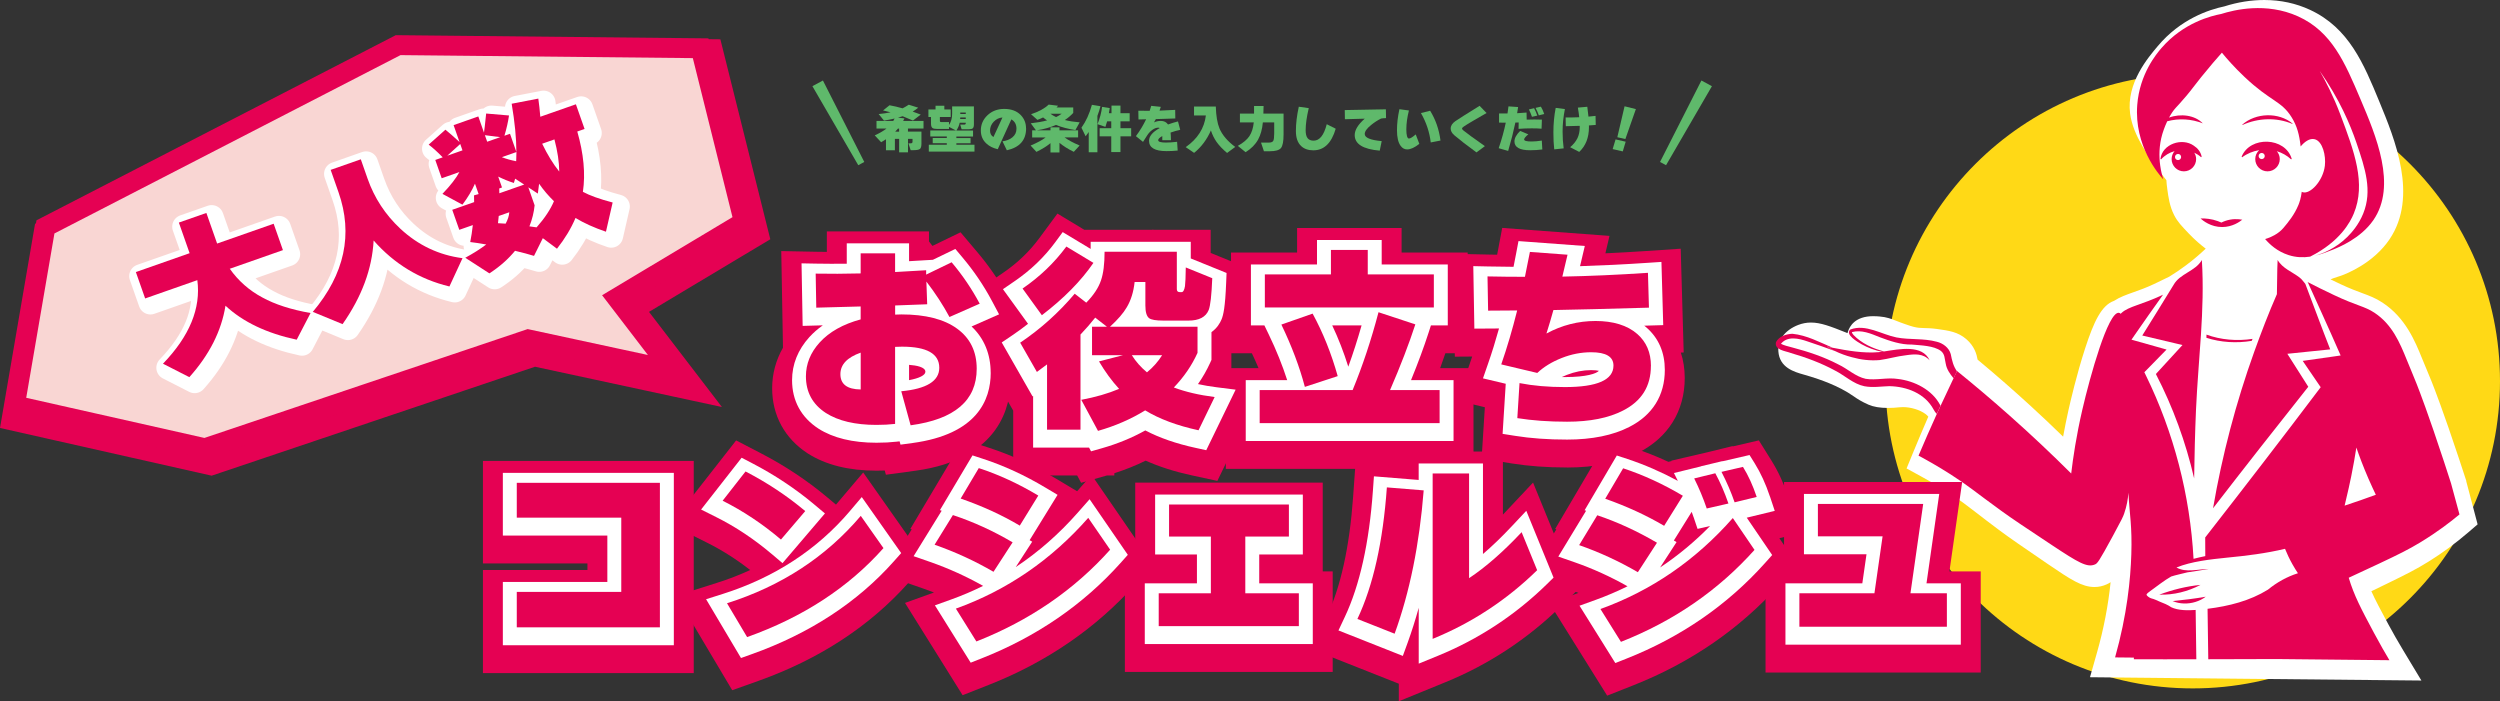 <?xml version="1.0" encoding="UTF-8"?><svg xmlns="http://www.w3.org/2000/svg" viewBox="0 0 627.98 176.14"><rect x="0" y="0" width="627.98" height="176.14" fill="#333333" stroke="none"/><defs><style>.d,.e{fill:#fff;}.e{stroke:#fff;stroke-linecap:round;stroke-linejoin:round;stroke-width:6px;}.f{fill:#5fb96b;}.g{fill:#f9d6d3;stroke-width:5px;}.g,.h{stroke:#e50153;stroke-miterlimit:10;}.i,.h{fill:#e50153;}.j{fill:none;}.h{stroke-width:9px;}.k{fill:#ffd916;}</style></defs><g id="a"/><g id="b"><g id="c"><g><circle class="k" cx="550.8" cy="95.74" r="77.18"/><g><path class="d" d="M619.53,120.85l-.04-.13c-.37-1.16-.97-3.01-1.73-5.27-3.98-12.01-6.31-17.99-6.93-19.54-.6-1.49-1.1-2.7-1.57-3.81-.3-.72-.58-1.39-.86-2.07-1.75-4.31-4.15-10.21-9.93-14.01-1.76-1.16-3.28-1.72-5.04-2.37-1.38-.51-3.1-1.14-5.59-2.31-.85-.4-1.66-.79-2.43-1.16,.26-.1,.51-.2,.76-.31,.74-.22,1.39-.44,1.95-.64,1.31-.47,8.08-3.12,12.14-9.16,7.22-10.76,1.31-25.09-2.6-34.57-3.92-9.5-7.62-18.47-17.38-23.02-3.54-1.65-7.41-2.48-11.5-2.48-3.31,0-6.68,.54-10.03,1.6-3.91,.82-11.03,3.18-16.72,9.96-2.34,2.79-7.98,9.28-6.96,16.99,.73,5.55,4.81,11.03,7.57,14.74,.62,.83,1.16,1.51,1.54,1.97,.03,.57,.1,1.37,.24,2.33,.26,1.87,.56,4.21,1.72,6.47,.86,1.68,1.88,2.71,3.59,4.52,1.63,1.72,3.16,2.99,4.33,3.88-1.41,1.34-3.04,2.74-4.9,4.14-1.48,1.11-2.91,2.07-4.27,2.9-1.28,.64-2.56,1.26-3.83,1.85-1.95,.92-3.64,1.52-5.14,2.05-1.83,.65-3.46,1.23-4.89,2.17-3.16,1.11-5.08,5.23-7.27,11.96-2.09,6.42-3.71,13.41-4.16,15.41-.5,2.23-.95,4.49-1.36,6.74-2.71-2.64-5.45-5.24-8.22-7.77-4.16-3.81-8.46-7.57-12.79-11.18l-.47-.39c-.23-1.3-.75-3.36-2.86-5.17-2.12-1.81-4.33-2.12-7.38-2.54-1.38-.19-2.4-.21-3.23-.23-.96-.02-1.53-.04-2.59-.3-.58-.14-1.06-.31-2.22-.71-.88-.3-1.54-.56-2.09-.78-1.33-.52-2.47-.97-4.22-1.11-.24-.02-.89-.08-1.63-.08-4.51,0-5.93,2.48-6.38,3.97-.03,.1-.06,.2-.08,.29l-.34-.14c-4.03-1.61-6.43-2.52-8.84-2.52-1.11,0-2.15,.2-3.2,.6-3.32,1.29-5.18,3.76-4.99,6.61,.28,4.13,3.97,5.18,6.41,5.87,.52,.15,1.09,.31,1.72,.51,1.88,.59,6.89,2.17,10.84,4.97,.8,.57,1.94,1.31,3.68,2.07,1.27,.55,2.87,.82,4.88,.82,.93,0,1.97-.06,2.95-.17,.27-.03,.55-.04,.85-.04,1.96,0,4.21,.69,5.6,1.71,.3,.22,.54,.45,.74,.68-1.28,2.94-2.54,5.92-3.76,8.88l-1.7,4.14,3.85,2.11c2.48,1.36,4.97,2.86,7.38,4.44,2.56,1.69,4,2.8,6.37,4.63,1.4,1.08,3.09,2.39,5.48,4.17,2.9,2.17,6.04,4.31,12.29,8.58,5.94,4.05,8.7,5.85,11.84,5.85,1.06,0,2.09-.23,3.06-.67,.36-.16,.68-.34,.98-.54-.6,5.85-1.74,11.76-3.41,17.64l-1.77,6.23,39.76,.4,43.49,.43-4.58-7.6c-1.29-2.15-2.56-4.36-3.75-6.57-1.87-3.47-3.21-5.96-4.24-8.26,1.48-.71,2.86-1.38,4.11-1.99,4.66-2.27,7.19-3.54,10.28-5.47,3.49-2.17,6.83-4.64,9.95-7.32l2.35-2.02-2.86-10.85Z"/><g><path class="i" d="M487.46,101.92s-.05-.08-.08-.12c-1.99-3.88-6.49-6.13-10.66-6.61-2.66-.42-5.48,.39-8.06-.03-2.59-.56-4.51-2.51-6.89-3.62-3.67-1.92-7.59-3.21-11.57-4.26-.94-.24-2.18-.55-2.84-.92,1.63-2.02,4.43-1.37,6.66-.6,2.29,.74,4.57,1.58,6.86,2.4-.68-.33-1.35-.69-1.99-1.1,.48,.09,.96,.19,1.44,.28-3.3-1.39-6.45-3.13-10.11-3.5-1.54,.08-3.32,.61-4.1,2.09-.49,2,2.4,2.23,3.69,2.73,3.83,1.12,7.63,2.52,11.13,4.42,2.45,1.23,4.61,3.38,7.38,3.94,2.14,.4,4.19,.04,6.24-.02,4.43,.08,8.97,1.82,11.14,5.86,.23,.45,.5,.81,.8,1.11,.03-.06,.06-.13,.09-.19,.29-.63,.57-1.24,.86-1.86Z"/><path class="i" d="M473.26,88.28c-2.82-.74-5.65-2.02-7.68-4.14-.16-.21-.51-.63-.35-.73,2.41-.62,4.67,.37,6.95,1.29,2.55,.96,5.32,1.91,8.07,1.85,2.29,.22,5.48,.26,7.3,1.61,1.04,.86,.88,1.91,1.21,3.22,.23,1.38,1.06,2.55,1.96,3.65,.28-.59,.57-1.19,.85-1.78-.92-1.29-1.22-2.62-1.56-4.31-.44-1.62-1.99-2.74-3.51-3.1-3.31-.91-6.8-.44-10.12-1.08-3.73-.74-7.74-3.46-11.59-1.99-1.43,1.27,1.85,3.13,2.8,3.69,1.62,.91,3.37,1.54,5.18,1.91,.16-.02,.32-.05,.49-.07Z"/><path class="i" d="M554.25,84.05s0,.06,0,.08c0,.24-.01,.48-.02,.72,3.56,1.16,7.6,1.41,11.38,.77,.07-.17,.15-.33,.22-.5-3.88,.6-8.02,.25-11.58-1.07Z"/><path class="i" d="M543.4,45.05c-.26-.82-.58-2.04-.78-3.52-.3-2.18-.32-4.93,.54-7.87,.07-.23,.49-1.63,1.23-3.2,2.93-.78,6.11-.6,8.93,.53-1.98-2.1-5.61-2.52-8.47-1.45,.48-.89,1.05-1.78,1.7-2.48,.19-.2,1.41-1.5,2.7-3.04,1.48-1.77,1.62-2.1,3.63-4.6,2.18-2.71,4.03-4.83,5.24-6.19,1.19,1.45,3.08,3.63,5.63,6.04,6.63,6.28,9.25,5.98,11.87,10.16,1.39,2.21,1.96,4.43,2.28,7.36,.91-1.1,2.26-2.17,3.56-1.81,1.98,.54,2.82,4.11,2.53,6.65-.45,3.8-3.69,7.26-5.59,6.65-.08-.02-.15-.07-.22-.11-.21,1.65-.56,2.63-.81,3.26-1.03,2.54-2.63,4.44-3.78,5.81h0c-.61,.73-1.38,1.34-2.3,1.85-.68,.38-1.44,.71-2.31,.96,.52,.61,1.29,1.41,2.31,2.17,.97,.72,2.16,1.4,3.6,1.86,1.91,.61,3.71,.64,5.39,.39,7.57-3.79,10.1-8.75,10.95-10.77,3.17-7.6,.13-15.68-3.32-24.84-1.81-4.81-3.79-8.58-5.23-11.06,4.99,7.1,7.72,13.59,9.25,18.1,2.22,6.51,4,11.99,1.71,17.7-1.11,2.77-2.88,4.81-4.02,5.93-2.91,2.87-6.13,4.15-8.22,4.73,1.65-.37,3.16-.98,4.5-1.51,1.44-.57,7.04-2.79,10.26-7.44,6-8.68,.67-21.23-3.22-30.38-3.94-9.28-7.23-17-15.69-20.82-8.07-3.64-16.13-1.6-19.31-.6-2.37,.45-9.44,2.13-14.99,8.55-1.25,1.45-5.49,6.51-6.09,14.28-.8,10.28,5.36,17.4,6.56,18.74h0Z"/><path class="i" d="M567.48,37.72c-.6,.56-.98,1.36-.98,2.24,0,1.7,1.38,3.08,3.08,3.08s3.08-1.38,3.08-3.08c0-.76-.28-1.44-.74-1.98,1.32,.4,2.56,1.08,3.6,2.06l.14-.14c-1.6-5.49-10.45-5.8-12.58-.55l.12,.16c1.27-.95,2.75-1.54,4.27-1.79Zm.64,.7c.42,0,.77,.34,.77,.77s-.34,.77-.77,.77-.77-.34-.77-.77,.34-.77,.77-.77Z"/><path class="i" d="M552.9,39.49l.14-.15c-.24-1.18-1-2.12-1.98-2.75-2.92-2.08-7.92-.43-8.37,3.32l.15,.13c.93-1.03,2.12-1.73,3.4-2.08-.46,.54-.75,1.23-.75,2,0,1.7,1.38,3.08,3.08,3.08s3.08-1.38,3.08-3.08c0-.59-.18-1.14-.47-1.61,.61,.29,1.19,.66,1.72,1.14Zm-6.56-.05c0-.42,.34-.77,.77-.77s.77,.34,.77,.77-.34,.77-.77,.77-.77-.34-.77-.77Z"/><path class="i" d="M575.84,31.13l.04-.09c-3.49-2.91-9.25-2.74-12.64,.27l.04,.09c3.92-1.79,8.58-1.96,12.56-.27Z"/><path class="i" d="M563.26,55.19c-1.04-.19-2.61-.29-4.31,.31-.35,.12-.66,.26-.95,.41-.28-.13-.57-.25-.88-.36-1.63-.59-3.16-.71-4.38-.68,.61,.54,2.59,2.18,5.47,2.16,2.57-.01,4.38-1.32,5.04-1.85Z"/><path class="i" d="M460.89,88.16c1.38,.67,2.83,1.2,4.31,1.58,2.23,.63,4.6,.91,6.94,.71,2.37-.33,4.29-.95,6.61-1.21,2.16-.32,4.36-.51,5.96,1.28-1.82-4.03-7.55-2.84-11.45-2.24-.16,.03-.33,.05-.49,.07-.29,.04-.57,.08-.84,.11-3.84,.32-7.75-.36-11.6-1.11-.48-.09-.96-.19-1.44-.28,.64,.41,1.31,.77,1.99,1.1Z"/><path class="i" d="M553.09,65.32c-1.66,2.87-5.5,3.36-7.11,6.25-2.6,4.21-5.22,8.51-7.86,12.71l8.37,1.98,1.73,.41-1.23,1.34-5.45,5.94c4.29,8.29,7.51,17.12,9.61,26.22,.08-5.77,.22-11.54,.47-17.31,.56-12.56,2.26-24.95,1.47-37.54h0Z"/><path class="i" d="M572.12,65.32c-.15,2.89-.09,5.74-.18,8.57-2.09,4.77-3.95,9.63-5.71,14.51-4.58,12.76-8.04,25.91-10.33,39.27,7.81-10.12,16.12-20.7,23.92-30.52-1.38-2.18-4.73-7.44-5.26-8.28,3.58-.38,7.19-.76,10.77-1.11-.98-2.54-1.98-5.08-2.93-7.64l-3.32-8.81c-.17-.18-.96-1.29-1.47-1.62-1.84-1.42-4.26-2.26-5.49-4.39h0Z"/><path class="i" d="M607.97,136.23c4.3-2.6,7.61-5.15,9.83-7.01-.71-2.6-1.41-5.21-2.12-7.81h0c-.38-1.17-.98-3.04-1.73-5.33-3.93-11.96-6.24-17.96-6.89-19.6-.99-2.49-1.73-4.19-2.44-5.95-1.84-4.56-3.76-9.05-8.17-11.97-2.51-1.66-4.42-1.72-10.14-4.43-2.63-1.25-4.9-2.36-6.69-3.3,.04,.05,.08,.09,.11,.14,2.29,5.1,5.55,12.17,7.74,17.23l.48,1.09-1.22,.18c-2.77,.41-5.54,.8-8.31,1.18l4.01,5.87,.51,.74c-4.77,6.27-9.5,12.57-14.33,18.8-4.13,5.38-9.96,12.89-14.68,18.94,0,1.56,.02,3.14,.02,4.69-.99,.2-1.97,.42-2.95,.68-.87-15.97-4.95-31.73-11.98-46.09l-.38-.78,.58-.59,5-5.11c-2.99-.85-8.78-2.47-8.81-2.48l.66-.96c2.37-3.45,4.83-6.9,7.27-10.34-.09,.04-.17,.08-.25,.12-5,2.37-8.4,2.83-10.14,4.43l-.05,.04c-.07,.06-.12,.14-.19,.21-.15-.15-.31-.23-.46-.25-2.71-.36-7.25,15.99-9.17,24.28-1.55,6.68-2.36,12.29-2.81,16.09-4.77-4.75-9.91-9.61-15.44-14.52-4.49-3.99-8.92-7.73-13.24-11.23l-.03,.06c-.28,.58-.57,1.19-.85,1.78-1.09,2.26-2.17,4.56-3.25,6.9-.29,.62-.58,1.23-.86,1.86-.03,.06-.06,.13-.09,.19-1.61,3.55-3.14,7.04-4.59,10.47,1.84,.98,4.7,2.56,8.09,4.73,4.46,2.85,5.83,4.15,12.68,9.12,2.95,2.14,6.21,4.29,12.72,8.61,6.7,4.44,8.89,5.73,10.85,4.86,.59-.26,.93-.62,4.47-7.14,2.31-4.25,2.56-4.83,2.83-5.59,.67-1.92,.97-3.72,1.08-5.26,.3,5.54,.95,8.36,.73,15.45-.2,6.22-1.05,15.16-4.08,25.9l4.72,.05v.41c5.23,.03,10.46,.02,15.69,0l-.17-12.38c-2.07,.15-4.42,.13-6.11-.67-.84-.59-1.97-1.06-2.95-1.43-.63-.28-1.37-.64-2.05-.8-.44-.09-1.17-.65-1.23-.89,0-.35,.67-.72,1.01-1.01,1.63-1.17,3.47-2.64,5.18-3.6,1.06-.36,2.94-.74,4.05-1.04,1.72-.27,3.5-.52,5.22-.83,.1-.01,.17-.03,.17-.03h0c-2.65,.03-5.76,1.01-8.11-.37,3.78-1.52,8.48-2.04,12.71-2.47,4.87-.47,9.79-1.07,14.56-2.22,.49,1.22,1.09,2.51,1.83,3.83,.46,.82,.93,1.59,1.41,2.31-2.75,.86-5.32,2.31-7.53,4.12-4.57,2.83-9.8,4.14-15.17,4.81l.18,12.67c2.37,0,4.74-.02,7.1-.02,0,0,5.19-.01,10.01-.03l28.39,.29c-.98-1.64-2.35-4-3.9-6.9-3.17-5.94-4.98-9.33-6.32-13.81,2.88-1.33,5.45-2.53,7.66-3.57,5.01-2.36,7.38-3.54,10.33-5.32Zm-19.02-9.22c.57-2.51,1.4-5.64,2.38-11.16,.23-1.28,.42-2.44,.57-3.43,.72,2.12,1.7,4.73,3.04,7.83,.74,1.69,1.39,3.08,1.85,4.03-2.51,.93-5.13,1.84-7.84,2.73Z"/><path class="i" d="M552.75,146.92h0c-3.56,.35-6.97,1.2-10.34,2.45h0c3.61,.11,7.15-.78,10.34-2.45h0Z"/><path class="i" d="M545.75,150.99h0c1.8,.75,3.88,.79,5.76,.2,.92-.29,1.79-.71,2.54-1.3-2.88,.5-5.39,.81-8.29,1.1h0Z"/></g></g><rect class="j" x="550.6" y="66.67" width="17.27" height="23.26"/><g><path class="f" d="M227.18,29.76c-.13,.26-.24,.47-.32,.62h5.12v1.91h-3.91v.77h3.39v2.98c0,.71-.13,1.17-.38,1.37-.26,.2-.79,.31-1.59,.31h-.74l-.56-1.72h.6c.29,0,.43-.13,.43-.4v-.72h-1.14v3.39h-2.22v-3.39h-1.07v2.87h-2.24v-2.77c-.41,.28-.81,.53-1.21,.75l-1.61-1.72c1.27-.59,2.26-1.17,2.96-1.73h-2.52v-1.91h4.21c.13-.22,.24-.42,.34-.6-.76,.18-1.65,.36-2.67,.52l-1.34-1.64c1.15-.11,2.15-.26,3-.44-.6-.16-1.23-.32-1.89-.47l1.62-1.3c1.06,.19,2.15,.45,3.28,.77,.44-.22,.96-.52,1.55-.91l2.38,.75c-.43,.36-.9,.68-1.39,.98,.68,.24,1.36,.49,2.02,.75l-1.95,1.5c-.51-.23-1.38-.6-2.6-1.09-.38,.13-.77,.25-1.17,.36l1.62,.19Zm-1.62,2.54c-.2,.24-.43,.5-.69,.77h.98v-.77h-.29Z"/><path class="f" d="M244.78,38.08h-11.47v-1.73h4.52v-.38h-3.54v-1.3h3.54v-.39h-4.15v-1.51h6.44l-1.74-.9v.52h-2.91c-.61,0-1.02-.08-1.23-.23-.25-.18-.38-.55-.38-1.12v-1.66h-.65v-1.88h1.79v-.94h2.21v.94h1.6v1.88h-2.72v.91c0,.14,.02,.23,.07,.29,.05,.05,.15,.08,.32,.08h1.9v.74c.53-.78,.79-1.72,.79-2.83v-1.85h5.47v4.42c0,.56-.09,.91-.28,1.08-.19,.17-.54,.25-1.07,.25h-1.74l-.35-1.18h1.05c.23,0,.34-.12,.34-.35v-.12h-1.52c-.14,.68-.42,1.34-.84,1.96h4.19v1.51h-4.19v.39h3.57v1.3h-3.57v.38h4.55v1.73Zm-3.59-8.19h1.4v-.38h-1.38c0,.09-.02,.21-.03,.38Zm1.4-1.26v-.36h-1.38v.36h1.38Z"/><path class="f" d="M257.75,32.23c0,2.96-1.61,4.8-4.84,5.52l-1.09-2.25c1.02-.15,1.84-.47,2.46-.98,.7-.56,1.05-1.29,1.05-2.18,0-1.08-.43-1.87-1.29-2.35l-3.41,7.49c-1.16-.26-2.11-.73-2.85-1.42-.94-.86-1.4-1.95-1.4-3.28,0-1.51,.56-2.79,1.68-3.84,1.12-1.05,2.52-1.58,4.19-1.58,1.8,0,3.21,.53,4.21,1.6,.85,.91,1.27,2,1.27,3.26Zm-5.94-2.72c-.85,.06-1.58,.42-2.2,1.07-.62,.65-.92,1.39-.92,2.22,0,.75,.29,1.29,.86,1.62l2.26-4.91Z"/><path class="f" d="M263.89,35.94c-.94,.79-2.13,1.52-3.55,2.21l-1.46-1.59c1.65-.69,2.9-1.37,3.77-2.03h-3.38v-1.79h.96l-1.31-1.77c1.61-.18,2.98-.42,4.1-.73-.35-.23-.68-.47-1-.74-.49,.24-.96,.45-1.43,.61l-1.6-1.42c1.93-.63,3.41-1.44,4.43-2.42l2.35,.29c-.13,.16-.26,.31-.38,.44h4.2v1.37c-.63,.67-1.33,1.26-2.11,1.78,1.11,.28,2.35,.47,3.72,.58l-1.07,1.94c-1.82-.28-3.45-.71-4.88-1.29-1.35,.6-2.94,1.05-4.77,1.35h3.39v-.75h2.26v.75h4.68v1.79h-3.39c.88,.66,2.13,1.33,3.77,2.03l-1.46,1.59c-1.43-.69-2.63-1.45-3.6-2.26v2.41h-2.26v-2.35Zm1.39-6.53c.5-.24,.97-.52,1.4-.84h-2.82c.4,.31,.87,.59,1.42,.84Z"/><path class="f" d="M275.65,38.24h-2.17v-5.08c-.26,.36-.52,.72-.78,1.07l-1.05-2.15c1.14-1.59,2.01-3.5,2.63-5.75l2.15,.35c-.22,.85-.47,1.66-.77,2.42v9.14Zm3.11-11.09c-.04,.28-.12,.71-.22,1.29h.66v-1.91h2.25v1.91h2.31v2.04h-2.31v1.72h2.69v2.04h-2.69v3.96h-2.31v-3.96h-2.92v-2.04h2.92v-1.72h-1.04c-.12,.45-.26,.91-.43,1.39l-1.98-.68c.61-1.55,.99-3,1.14-4.34l1.92,.3Z"/><path class="f" d="M296.44,32.6c-.79,.18-1.59,.42-2.4,.7,.05,.4,.08,1.04,.09,1.92h-2.17v-1.04c-.69,.38-1.03,.72-1.03,1.03,0,.4,.63,.6,1.9,.6,.82,0,1.77-.06,2.85-.19l.14,2.2c-.94,.1-1.87,.14-2.81,.14-2.92,0-4.38-.86-4.38-2.59,0-1.16,.9-2.23,2.69-3.2-.11-.07-.24-.1-.38-.1-.49,0-1,.19-1.52,.58-.46,.34-.87,.77-1.22,1.3-.5,.75-.86,1.31-1.08,1.69l-1.79-1.44c1.01-1.34,1.86-2.76,2.57-4.24l-1.92,.05-.04-2.2c.93,.03,1.88,.03,2.85,.03,.13-.38,.26-.8,.39-1.25l2.41,.25c-.1,.33-.21,.65-.33,.95,1.11-.03,2.42-.1,3.94-.19l.03,2.16c-1.63,.06-3.26,.11-4.89,.16-.11,.22-.27,.49-.47,.83,.55-.25,1.12-.38,1.72-.38,.79,0,1.39,.3,1.81,.9,.82-.3,1.66-.56,2.5-.77l.56,2.11Z"/><path class="f" d="M304.18,32.74c-1,2.3-2.4,4.18-4.23,5.66l-2.11-1.44c2.98-2.08,4.67-4.73,5.07-7.96h-2.98v-2.24h5.47c.07,2.36,.38,4.19,.92,5.5,.71,1.67,2.03,3.22,3.96,4.65l-2.05,1.51c-1.1-.92-1.98-1.84-2.64-2.77-.61-.87-1.08-1.84-1.43-2.91Z"/><path class="f" d="M317.4,26.62c0,.26-.02,.9-.05,1.91h5.07v5.27c0,1.72-.22,2.85-.66,3.39-.44,.53-1.37,.8-2.8,.8h-1.47l-.73-2.17h1.91c.6,0,.98-.14,1.15-.42,.17-.28,.25-.92,.25-1.9v-2.76h-2.85c-.16,1.72-.56,3.15-1.18,4.29-.68,1.24-1.73,2.31-3.15,3.2l-1.96-1.59c1.36-.75,2.34-1.58,2.93-2.48,.57-.86,.93-2,1.08-3.42h-3.48v-2.2h3.55v-1.91h2.39Z"/><path class="f" d="M335.52,32.34c-1.06,3.61-2.93,5.42-5.62,5.42-1.29,0-2.31-.36-3.07-1.08-.88-.83-1.31-2.09-1.31-3.77,0-1.86,.24-3.9,.73-6.1l2.5,.35c-.52,2.2-.78,4.05-.78,5.55,0,.92,.16,1.58,.49,2s.83,.62,1.53,.62c1.49,0,2.58-1.38,3.28-4.13l2.26,1.14Z"/><path class="f" d="M348.17,29.67c-.36,0-.78,.04-1.24,.1-.88,.44-1.71,.97-2.47,1.59-1.1,.88-1.65,1.64-1.65,2.3,0,.93,1.42,1.53,4.26,1.79l-.49,2.39c-4.2-.36-6.29-1.66-6.29-3.91,0-1.27,.84-2.65,2.52-4.12l-4.98,.14-.04-2.3,10.33-.19,.04,2.21Z"/><path class="f" d="M356.53,36.13c-1.17,.93-2.19,1.4-3.06,1.4-.66,0-1.21-.29-1.65-.91-.61-.83-.91-2.14-.91-3.91,0-1.64,.2-3.4,.61-5.28l2.39,.32c-.43,1.7-.65,3.28-.65,4.75s.22,2.3,.66,2.3c.34,0,.91-.35,1.7-1.04l.9,2.37Zm5.32-.83l-2.46,.48c-.29-2.54-1.1-5-2.46-7.38l2.31-.58c1.38,2.22,2.24,4.71,2.6,7.49Z"/><path class="f" d="M373.41,28.39c-1.58,.9-2.64,1.52-3.2,1.85-1.21,.7-2.05,1.22-2.54,1.56-.28,.19-.42,.36-.42,.51,0,.12,.13,.29,.38,.49,.75,.62,2.53,1.92,5.36,3.91l-2.11,1.57c-2.43-1.77-4.28-3.2-5.56-4.3-.62-.53-.92-1.09-.92-1.68,0-.7,.39-1.33,1.18-1.87s2.81-1.83,6.08-3.85l1.75,1.81Z"/><path class="f" d="M387.31,30.04l-.08,2.29c-.7-.06-1.52-.09-2.44-.09-1.18,0-2.29,.04-3.34,.13l.03-1.61c-.18,0-.46,.02-.83,.03-.48,2.28-1.08,4.65-1.81,7.12l-2.38-.68c.75-2.19,1.35-4.33,1.78-6.42-1.17,0-1.73-.01-1.69-.01v-2.29c.7,.02,1.4,.02,2.12,0,.09-.68,.18-1.27,.25-1.79l2.42,.17c-.05,.34-.13,.85-.25,1.55,.75-.03,1.53-.09,2.37-.17l.03,1.78c1.34-.05,2.62-.05,3.83,0Zm.12,7.5c-.99,.13-2.01,.2-3.07,.2-2.63,0-3.94-.74-3.94-2.22,0-.82,.48-1.7,1.43-2.63l2.05,.85c-.7,.58-1.05,1.01-1.05,1.29,0,.34,.62,.51,1.87,.51,.75,0,1.61-.08,2.57-.23l.13,2.25Zm-1.27-8.5l-1.34,.3c-.22-.63-.47-1.25-.77-1.85l1.3-.31c.3,.55,.57,1.17,.81,1.86Zm1.74-.4l-1.36,.33c-.19-.57-.46-1.2-.82-1.87l1.34-.31c.32,.52,.6,1.14,.84,1.86Z"/><path class="f" d="M393.09,27.4c-.39,1.94-.58,3.81-.58,5.62,0,1.49,.09,2.91,.27,4.25l-2.37,.25c-.14-1.19-.21-2.61-.21-4.28,0-2.17,.2-4.21,.58-6.14l2.3,.3Zm7.75,3.98c-.58,.05-1.15,.1-1.72,.13,0,.04,0,.12,.01,.23v.22c0,2.61-.81,4.68-2.44,6.2l-2.28-1.18c.85-.72,1.46-1.49,1.85-2.3,.37-.79,.56-1.7,.56-2.74v-.33c-1.28,.04-2.45,.07-3.5,.09l-.05-2.2c1.14,.02,2.28,0,3.42-.05-.08-.78-.19-1.59-.34-2.42l2.37-.21c.11,.76,.21,1.59,.29,2.47,.66-.06,1.25-.12,1.78-.18l.05,2.26Z"/><path class="f" d="M408.36,35.59l-.73,2.44-2.54-.58,.73-2.43,2.53,.57Zm2.56-8.19l-2.64,7.53-2.02-.46,1.82-7.77,2.83,.7Z"/></g><polygon class="h" points="156.38 77.07 170.32 95.26 134.13 87.46 52.92 114.82 5.16 104.05 12.86 59.2 101.45 13.55 177.43 14.34 188.32 57.95 156.38 77.07"/><polygon class="g" points="154.93 74.86 168.87 93.05 132.69 85.25 51.48 112.6 3.72 101.84 11.42 56.99 100.01 11.34 175.99 12.12 186.87 55.74 154.93 74.86"/><g><path class="e" d="M57.97,77.8c-1.02,6.35-4.04,12.33-9.08,17.96l-6.62-3.38c6.68-6.93,9.56-13.93,8.63-20.99l-13.11,4.6-2.33-6.63,13.5-4.73-2.7-7.69,6.91-2.42,2.7,7.69,14.2-4.98,2.33,6.63-13.35,4.68c2.15,3.04,4.88,5.45,8.18,7.21,3.18,1.75,7.22,3.05,12.11,3.9l-3.48,6.7c-7.55-1.62-13.51-4.46-17.89-8.54Z"/><path class="e" d="M117.51,65.86l-3.29,7.11c-7.5-1.81-13.85-5.66-19.04-11.55-.37,7.11-2.97,14.11-7.79,21.01l-7.48-3.08c8-9.5,10.16-19.51,6.46-30.05l-1.97-5.62,7.57-2.66,1.71,4.88c1.7,4.84,4.43,9.02,8.21,12.54,4.47,4.16,9.67,6.63,15.61,7.41Z"/><path class="e" d="M130.72,63.98c-1.74,2.13-3.89,4.02-6.46,5.69l-6.06-3.92c2.01-1.09,3.77-2.2,5.27-3.34-1.43-.26-2.78-.46-4.02-.6,.27-1.32,.48-2.74,.65-4.26l-3.39,1.19-1.77-5.03,5.5-1.93c.01-.38,0-.95-.03-1.7l1.16-.32-.92-2.61c-.78,1.76-1.83,3.52-3.15,5.27l-5.03-2.71c2.03-2.11,3.45-3.94,4.26-5.48l-4.45,1.56-1.61-4.6,1.87-.66c-1.32-1.35-2.5-2.41-3.53-3.19l4.21-3.75c.81,.65,1.99,1.68,3.54,3.1l-1.49-4.25,6.2-2.18,1.42,4.06c.06-.31,.25-1.91,.55-4.8l5.74,.49c-.22,1.54-.6,3.24-1.15,5.09l1.4-.49,1.6,4.57c0-3.44-.4-7.48-1.18-12.12l6.69-1.29c.2,1.39,.36,2.91,.5,4.56l8.94-3.13,2.18,6.21-1.83,.64c1.6,5.57,2.07,10.62,1.41,15.15,1.7,.92,4.19,1.82,7.47,2.68l-1.68,7.34c-2.92-.99-5.47-2.14-7.65-3.45-1.1,2.61-2.65,5.18-4.65,7.72l-3.56-2.65-2.21,4.45c-1.28-.4-2.86-.82-4.74-1.27Zm-13.78-26.81l-3.26,2.94,3.82-1.34-.56-1.6Zm6.19-2.21l.57,1.64,3.28-1.15-3.85-.49Zm5.21,22.23c.55-1.01,.86-1.97,.92-2.86l-2.65,.93c-.03,.33-.09,.94-.19,1.82,.62,.02,1.26,.06,1.92,.11Zm-1.58-7.64l6.24-2.19-2.27-1.48-.32,1.08c-1.35-.43-2.66-.97-3.94-1.6l.96,2.73-.7,.25c.03,.49,.04,.89,.03,1.22Zm4.3-10.36l-3.67,1.29c1.05,.42,2.25,.76,3.6,1.02,.03-.5,.05-1.27,.07-2.3Zm4.56,13.39c-.17,1.75-.61,3.52-1.3,5.28,.4,.06,1,.15,1.8,.25,2.05-2.32,3.5-4.51,4.36-6.57-1.37-1.33-2.62-2.79-3.73-4.39-.12,1.07-.23,1.89-.31,2.48l-2.39-1.57,1.59,4.53Zm6.19-8.48c-.02-2.39-.42-5.08-1.21-8.08l-3.08,1.08c1.32,2.75,2.75,5.08,4.29,7Z"/></g><g><path class="i" d="M56.64,76.79c-1.02,6.35-4.04,12.33-9.08,17.95l-6.62-3.38c6.68-6.93,9.56-13.93,8.63-20.99l-13.11,4.6-2.33-6.63,13.5-4.74-2.7-7.69,6.91-2.42,2.7,7.69,14.2-4.98,2.33,6.63-13.35,4.68c2.15,3.04,4.88,5.45,8.18,7.21,3.18,1.75,7.22,3.05,12.11,3.91l-3.48,6.7c-7.55-1.62-13.51-4.46-17.89-8.54Z"/><path class="i" d="M116.18,64.85l-3.29,7.11c-7.5-1.81-13.85-5.66-19.04-11.55-.37,7.11-2.97,14.12-7.8,21.01l-7.48-3.08c8-9.5,10.16-19.51,6.46-30.05l-1.97-5.62,7.57-2.65,1.71,4.88c1.7,4.84,4.44,9.02,8.21,12.54,4.47,4.16,9.67,6.63,15.61,7.41Z"/><path class="i" d="M129.39,62.98c-1.74,2.13-3.89,4.02-6.46,5.69l-6.06-3.92c2.01-1.09,3.77-2.2,5.27-3.34-1.43-.26-2.78-.46-4.02-.61,.27-1.32,.48-2.74,.65-4.26l-3.4,1.19-1.77-5.03,5.5-1.93c.01-.38,0-.95-.03-1.7l1.16-.32-.92-2.61c-.78,1.77-1.83,3.52-3.15,5.27l-5.02-2.71c2.03-2.12,3.45-3.94,4.26-5.48l-4.45,1.56-1.61-4.6,1.87-.66c-1.32-1.35-2.5-2.41-3.53-3.19l4.21-3.75c.81,.65,1.99,1.68,3.54,3.1l-1.49-4.25,6.21-2.18,1.42,4.06c.07-.31,.25-1.91,.55-4.79l5.74,.49c-.22,1.54-.6,3.24-1.15,5.09l1.4-.49,1.6,4.57c0-3.44-.4-7.48-1.18-12.12l6.69-1.29c.2,1.39,.36,2.91,.5,4.56l8.94-3.13,2.18,6.2-1.83,.64c1.6,5.57,2.08,10.62,1.41,15.15,1.7,.92,4.19,1.82,7.47,2.68l-1.68,7.34c-2.92-.99-5.47-2.14-7.65-3.45-1.1,2.61-2.65,5.18-4.65,7.72l-3.56-2.65-2.21,4.45c-1.28-.4-2.86-.82-4.74-1.27Zm-13.78-26.81l-3.26,2.94,3.82-1.34-.56-1.6Zm6.19-2.21l.58,1.64,3.28-1.15-3.85-.49Zm5.21,22.23c.55-1.01,.86-1.97,.92-2.87l-2.65,.93c-.03,.33-.09,.94-.19,1.82,.62,.02,1.26,.05,1.92,.11Zm-1.58-7.64l6.24-2.19-2.27-1.48-.32,1.08c-1.35-.43-2.66-.97-3.94-1.6l.96,2.73-.7,.25c.02,.49,.04,.89,.03,1.22Zm4.3-10.36l-3.67,1.29c1.05,.42,2.25,.76,3.6,1.02,.03-.51,.05-1.27,.07-2.3Zm4.56,13.39c-.17,1.76-.61,3.52-1.3,5.28,.4,.06,1,.15,1.8,.25,2.05-2.32,3.5-4.52,4.36-6.57-1.37-1.33-2.62-2.79-3.73-4.39-.12,1.07-.23,1.89-.32,2.48l-2.39-1.57,1.59,4.53Zm6.19-8.48c-.02-2.39-.42-5.08-1.21-8.08l-3.08,1.08c1.32,2.75,2.75,5.08,4.29,7Z"/></g><g><g><g><path class="i" d="M222.53,119.25l-.29-1.06c-.68,.03-1.38,.04-2.08,.04-6.96,0-12.77-1.46-17.27-4.34-5.78-3.76-8.93-9.55-8.93-16.36,0-3.6,.93-7.06,2.72-10.19l-.43-24.27,8.81,.17c.86,.02,1.74,.03,2.64,.03v-5.14h25.65v2.51l.87,1.13,7.06-3.42,4.26,5.04c3.11,3.68,5.82,7.68,8.06,11.9l4.29,8.08-6.16,2.71c1.39,2.83,2.11,6.04,2.11,9.55,0,5.83-2.33,19.69-23.96,22.62l-7.37,1Z"/><path class="i" d="M271.57,121.28l-1-1.85h-16.06v-16.28l-9.55-16.71,6.28-4.23-6.38-8.82,7.2-4.93c3.53-2.41,6.54-5.3,8.96-8.58l4.6-6.23,6.76,4.08h17.16v-.1l.25,.1h14.32v5.81l9.13,3.71-.23,5.96c-.26,6.54-.79,9.07-1.52,10.86-.37,.9-1.04,2.21-2.18,3.51v5.88l-.53,1.16,9.14,1.16-12.13,25.02-6.54-1.42c-4.24-.92-8.08-2.15-11.47-3.67-2.49,1.23-5.13,2.28-7.87,3.16v.56h-1.86l-6.49,1.85Z"/><path class="i" d="M370.12,117.78h-62.2v-25.3h8.22c-.52-1.24-1.08-2.49-1.68-3.75h-5.24v-25.3h16.6v-6.15h26.25v6.15h16.6v25.3h-5.6c-.41,1.21-.85,2.46-1.32,3.75h8.38v25.3Z"/><path class="i" d="M393.64,117.43c-5.03,0-9.69-.34-13.85-1.01l-7.62-1.22,.81-12.91-7-1.66,3.08-8.88c.25-.72,.5-1.45,.74-2.19l-4.36,.03-.45-25.84,8.83,.19c.75,.02,1.5,.03,2.25,.04l1.27-6.73,26.95,2-1.03,4.38c3.3-.15,6.68-.34,10.11-.57l8.81-.59,.75,26.07-.72,.02c.65,1.98,.98,4.11,.98,6.38,0,8.3-4.14,14.97-11.66,18.78-4.79,2.46-10.82,3.72-17.89,3.72Z"/><polygon class="i" points="174.26 169.08 121.31 169.08 121.31 143.18 147.56 143.18 147.56 141.53 121.31 141.53 121.31 115.78 174.26 115.78 174.26 169.08"/><path class="i" d="M183.93,173.38l-14.09-23.72,10.21-3.24c2.94-.93,5.74-2.01,8.39-3.23-3.43-2.68-7.03-4.97-10.73-6.82l-9.3-4.65,16.5-21.09,6.26,3.25c5.99,3.11,11.56,6.8,16.55,10.98l2.27,1.9,6.84-8.07,15.9,22.6-4.47,5.03c-9.72,10.93-22.42,19.25-37.75,24.71l-6.59,2.35Z"/><path class="i" d="M241.8,174.63l-14.47-23.18,7.28-2.62c-.87-.34-1.75-.66-2.64-.97l-10-3.48,7.05-11.42-.34-.12,13.35-22.45,6.47,2.11c5.58,1.82,11.18,4.41,16.67,7.68l5.39,3.22,3.63-4.12,15.46,22.49-4.45,4.98c-9.88,11.05-22.27,19.56-36.82,25.29l-6.58,2.59Z"/><polygon class="i" points="334.76 168.78 282.56 168.78 282.56 143.53 285.16 143.53 285.16 121.23 332.26 121.23 332.26 143.53 334.76 143.53 334.76 168.78"/><path class="i" d="M351.37,176.14v-4.4l-21.96-8.69,3.87-8.2c3.5-7.4,5.72-17.5,6.61-30.02l.61-8.56,10.87,.88v-3.72h26.15v15.84l7.57-8.05,11.07,27.1-4.09,4c-8.39,8.2-18.14,14.61-28.98,19.04l-11.72,4.79Z"/><path class="i" d="M403.7,174.73l-14.47-23.18,7.27-2.62c-.88-.34-1.76-.67-2.64-.98l-9.91-3.46,6.99-11.52-.29-.1,13.21-22.46,6.51,2.14c2.92,.96,5.83,2.12,8.72,3.46l.78-.19-.05-.1,9.02-2.1,6.36-1.56,.05,.08,6.56-1.52,3.21,5.15c1.68,2.69,3.13,5.85,4.31,9.37l2.92,8.76-5.29,1.29,4.53,6.65-4.44,4.96c-9.95,11.11-22.32,19.64-36.76,25.34l-6.58,2.6Z"/><polygon class="i" points="497.54 168.93 443.49 168.93 443.49 143.53 448.14 143.53 448.14 121.08 492.88 121.08 489.68 143.53 497.54 143.53 497.54 168.93"/></g><g><path class="i" d="M246.1,79.28l-7.6,3.35c-1.63-3.03-3.57-6-5.8-8.9l.2,5.7c-2.27,.1-4.95,.2-8.05,.3v2.3c.7-.03,1.22-.05,1.55-.05,6.07,0,10.74,1.19,14.02,3.58,3.28,2.38,4.92,5.74,4.92,10.07,0,7.97-5.53,12.7-16.6,14.2l-2.35-8.55c6.37-.6,9.55-2.57,9.55-5.9,0-3.53-3.12-5.3-9.35-5.3-.37,0-.95,.02-1.75,.05v19.35c-1.43,.17-3,.25-4.7,.25-5.33,0-9.57-1-12.7-3-3.33-2.17-5-5.23-5-9.2,0-3.13,1.15-5.97,3.45-8.5,2.43-2.67,5.87-4.6,10.3-5.8v-3.25l-11.15,.3-.15-8.55c3.57,.07,7.33,.05,11.3-.05v-5.05h8.65v4.7c1.73-.1,4.33-.25,7.8-.45v1.1l6.4-3.1c2.73,3.23,5.08,6.7,7.05,10.4Zm-29.9,21.55v-9.25c-3.4,1.2-5.1,3-5.1,5.4,0,2.53,1.7,3.82,5.1,3.85Z"/><path class="i" d="M271.41,110.93h-8.4v-16.4c-1.07,.8-1.92,1.43-2.55,1.9l-4.2-7.35c5.1-3.43,9.67-7.53,13.7-12.3l2.9,2.25c1.83-1.87,3.07-3.73,3.7-5.6,.6-1.73,.9-4.13,.9-7.2h18.15v9.4c0,.5,.25,.75,.75,.75h.45c.4,0,.68-.5,.85-1.5,.1-.8,.17-2.37,.2-4.7l6.65,2.7c-.17,4.27-.47,6.93-.9,8-.73,1.77-2.42,2.65-5.05,2.65h-6.35c-1.83,0-3.02-.2-3.55-.6-.63-.47-.95-1.53-.95-3.2v-5.9h-2.7c-.27,2.5-.93,4.63-2,6.4-.83,1.43-2.23,3.05-4.2,4.85h22v6.55c-1.43,3.17-3.42,6.07-5.95,8.7,2.9,1.1,6.32,1.9,10.25,2.4l-4.05,8.35c-5.37-1.17-9.83-2.83-13.4-5-3.57,2.2-7.52,3.92-11.85,5.15l-4.2-7.8c3.57-.67,6.73-1.58,9.5-2.75-1.83-2-3.52-4.3-5.05-6.9l6-1.55h-7.75v-7.15h3.75l-2.95-2.3c-1.1,1.4-2.33,2.82-3.7,4.25v23.9Zm3.25-41.9c-3.1,4.53-7.42,8.92-12.95,13.15l-4.85-6.7c4.33-2.97,8-6.48,11-10.55l6.8,4.1Zm13.45,27.5c1.57-1.3,2.83-2.73,3.8-4.3h-7.6c1,1.6,2.27,3.03,3.8,4.3Z"/><path class="i" d="M361.62,109.28h-45.2v-8.3h23.35c2.5-6.07,4.67-12.58,6.5-19.55l9.25,3.05c-1.57,4.83-3.68,10.33-6.35,16.5h12.45v8.3Zm-1.45-29.05h-42.45v-8.3h16.6v-6.15h9.25v6.15h16.6v8.3Zm-24.15,17.25l-8.25,2.7c-1.33-5.03-3.3-10.25-5.9-15.65l7.85-2.75c2.6,4.77,4.7,10,6.3,15.7Z"/><path class="i" d="M414.69,94.93c0,5.1-2.33,8.83-7,11.2-3.63,1.87-8.32,2.8-14.05,2.8-4.6,0-8.77-.3-12.5-.9l.55-8.8c3.4,.67,7.2,1,11.4,1,8.13,0,12.2-1.8,12.2-5.4,0-2.23-1.87-3.35-5.6-3.35-2.5,0-4.97,.48-7.42,1.45-2.45,.97-4.49,2.22-6.12,3.75l-9.05-2.15c1.47-4.23,2.8-8.75,4-13.55l-7.3,.05-.15-8.6c3.13,.07,6.27,.1,9.4,.1,.5-2.4,.92-4.48,1.25-6.25l9.45,.7c-.53,2.27-.97,4.1-1.3,5.5,6.83-.13,14-.45,21.5-.95l.25,8.75c-10.43,.3-18.43,.5-24,.6-.5,1.83-1.08,3.8-1.75,5.9,3.87-2.1,7.98-3.15,12.35-3.15s7.98,1.08,10.45,3.25c2.3,2,3.45,4.68,3.45,8.05Z"/><path class="i" d="M165.76,160.58h-35.95v-8.9h26.25v-18.65h-26.25v-8.75h35.95v36.3Z"/><path class="i" d="M202.27,131.38l-6.1,7.15c-4.63-3.93-9.52-7.18-14.65-9.75l5.75-7.35c5.47,2.83,10.47,6.15,15,9.95Zm19.65,9.3c-8.8,9.9-20.22,17.35-34.25,22.35l-5.05-8.5c13.67-4.33,24.87-11.65,33.6-21.95l5.7,8.1Z"/><path class="i" d="M254.36,139.23l-4.8,7.4c-4.7-2.73-9.63-5-14.8-6.8l4.6-7.45c5.13,1.7,10.13,3.98,15,6.85Zm24.5,1.85c-9.03,10.1-20.23,17.78-33.6,23.05l-5.15-8.25c12.87-4.63,23.95-12.23,33.25-22.8l5.5,8Zm-18.05-13.6l-4.65,7.55c-4.43-2.63-9.38-4.9-14.85-6.8l4.55-7.65c5,1.63,9.98,3.93,14.95,6.9Z"/><path class="i" d="M326.26,160.28h-35.2v-8.25h13.1v-14.25h-10.5v-8.05h30.1v8.05h-10.95v14.25h13.45v8.25Z"/><path class="i" d="M357.62,126.18c-1.07,13.53-3.5,25.53-7.3,36l-9.35-3.7c3.97-8.4,6.43-19.42,7.4-33.05l9.25,.75Zm28.5,20.05c-7.63,7.47-16.38,13.22-26.25,17.25v-41.55h9.15v26.3c4.17-2.77,8.57-6.62,13.2-11.55l3.9,9.55Z"/><path class="i" d="M416.22,139.33l-4.8,7.4c-4.77-2.77-9.68-5.03-14.75-6.8l4.55-7.5c5,1.67,10,3.97,15,6.9Zm24.5,1.8c-9.1,10.17-20.28,17.87-33.55,23.1l-5.15-8.25c12.83-4.63,23.92-12.25,33.25-22.85l5.45,8Zm-18-13.6l-4.7,7.55c-4.47-2.63-9.4-4.9-14.8-6.8l4.5-7.65c5.07,1.67,10.07,3.97,15,6.9Zm11.45,1.95l-5.45,1.25c-.87-2.57-1.92-5.08-3.15-7.55l5.3-1.3c1.23,2.27,2.33,4.8,3.3,7.6Zm7.1-1.65l-5.55,1.35c-.87-2.53-1.97-5.08-3.3-7.65l5.4-1.25c1.33,2.13,2.48,4.65,3.45,7.55Z"/><path class="i" d="M489.04,160.43h-37.05v-8.4h18.85l2.05-14.3h-16.25v-8.15h26.45l-3.2,22.45h9.15v8.4Z"/></g><g><path class="d" d="M246.1,79.28l-7.6,3.35c-1.63-3.03-3.57-6-5.8-8.9l.2,5.7c-2.27,.1-4.95,.2-8.05,.3v2.3c.7-.03,1.22-.05,1.55-.05,6.07,0,10.74,1.19,14.02,3.58,3.28,2.38,4.92,5.74,4.92,10.07,0,7.97-5.53,12.7-16.6,14.2l-2.35-8.55c6.37-.6,9.55-2.57,9.55-5.9,0-3.53-3.12-5.3-9.35-5.3-.37,0-.95,.02-1.75,.05v19.35c-1.43,.17-3,.25-4.7,.25-5.33,0-9.57-1-12.7-3-3.33-2.17-5-5.23-5-9.2,0-3.13,1.15-5.97,3.45-8.5,2.43-2.67,5.87-4.6,10.3-5.8v-3.25l-11.15,.3-.15-8.55c3.57,.07,7.33,.05,11.3-.05v-5.05h8.65v4.7c1.73-.1,4.33-.25,7.8-.45v1.1l6.4-3.1c2.73,3.23,5.08,6.7,7.05,10.4Zm-29.9,21.55v-9.25c-3.4,1.2-5.1,3-5.1,5.4,0,2.53,1.7,3.82,5.1,3.85Z"/><path class="d" d="M271.41,110.93h-8.4v-16.4c-1.07,.8-1.92,1.43-2.55,1.9l-4.2-7.35c5.1-3.43,9.67-7.53,13.7-12.3l2.9,2.25c1.83-1.87,3.07-3.73,3.7-5.6,.6-1.73,.9-4.13,.9-7.2h18.15v9.4c0,.5,.25,.75,.75,.75h.45c.4,0,.68-.5,.85-1.5,.1-.8,.17-2.37,.2-4.7l6.65,2.7c-.17,4.27-.47,6.93-.9,8-.73,1.77-2.42,2.65-5.05,2.65h-6.35c-1.83,0-3.02-.2-3.55-.6-.63-.47-.95-1.53-.95-3.2v-5.9h-2.7c-.27,2.5-.93,4.63-2,6.4-.83,1.43-2.23,3.05-4.2,4.85h22v6.55c-1.43,3.17-3.42,6.07-5.95,8.7,2.9,1.1,6.32,1.9,10.25,2.4l-4.05,8.35c-5.37-1.17-9.83-2.83-13.4-5-3.57,2.2-7.52,3.92-11.85,5.15l-4.2-7.8c3.57-.67,6.73-1.58,9.5-2.75-1.83-2-3.52-4.3-5.05-6.9l6-1.55h-7.75v-7.15h3.75l-2.95-2.3c-1.1,1.4-2.33,2.82-3.7,4.25v23.9Zm3.25-41.9c-3.1,4.53-7.42,8.92-12.95,13.15l-4.85-6.7c4.33-2.97,8-6.48,11-10.55l6.8,4.1Zm13.45,27.5c1.57-1.3,2.83-2.73,3.8-4.3h-7.6c1,1.6,2.27,3.03,3.8,4.3Z"/><path class="d" d="M361.62,109.28h-45.2v-8.3h23.35c2.5-6.07,4.67-12.58,6.5-19.55l9.25,3.05c-1.57,4.83-3.68,10.33-6.35,16.5h12.45v8.3Zm-1.45-29.05h-42.45v-8.3h16.6v-6.15h9.25v6.15h16.6v8.3Zm-24.15,17.25l-8.25,2.7c-1.33-5.03-3.3-10.25-5.9-15.65l7.85-2.75c2.6,4.77,4.7,10,6.3,15.7Z"/><path class="d" d="M414.69,94.93c0,5.1-2.33,8.83-7,11.2-3.63,1.87-8.32,2.8-14.05,2.8-4.6,0-8.77-.3-12.5-.9l.55-8.8c3.4,.67,7.2,1,11.4,1,8.13,0,12.2-1.8,12.2-5.4,0-2.23-1.87-3.35-5.6-3.35-2.5,0-4.97,.48-7.42,1.45-2.45,.97-4.49,2.22-6.12,3.75l-9.05-2.15c1.47-4.23,2.8-8.75,4-13.55l-7.3,.05-.15-8.6c3.13,.07,6.27,.1,9.4,.1,.5-2.4,.92-4.48,1.25-6.25l9.45,.7c-.53,2.27-.97,4.1-1.3,5.5,6.83-.13,14-.45,21.5-.95l.25,8.75c-10.43,.3-18.43,.5-24,.6-.5,1.83-1.08,3.8-1.75,5.9,3.87-2.1,7.98-3.15,12.35-3.15s7.98,1.08,10.45,3.25c2.3,2,3.45,4.68,3.45,8.05Z"/><path class="d" d="M165.76,160.58h-35.95v-8.9h26.25v-18.65h-26.25v-8.75h35.95v36.3Z"/><path class="d" d="M202.27,131.38l-6.1,7.15c-4.63-3.93-9.52-7.18-14.65-9.75l5.75-7.35c5.47,2.83,10.47,6.15,15,9.95Zm19.65,9.3c-8.8,9.9-20.22,17.35-34.25,22.35l-5.05-8.5c13.67-4.33,24.87-11.65,33.6-21.95l5.7,8.1Z"/><path class="d" d="M254.36,139.23l-4.8,7.4c-4.7-2.73-9.63-5-14.8-6.8l4.6-7.45c5.13,1.7,10.13,3.98,15,6.85Zm24.5,1.85c-9.03,10.1-20.23,17.78-33.6,23.05l-5.15-8.25c12.87-4.63,23.95-12.23,33.25-22.8l5.5,8Zm-18.05-13.6l-4.65,7.55c-4.43-2.63-9.38-4.9-14.85-6.8l4.55-7.65c5,1.63,9.98,3.93,14.95,6.9Z"/><path class="d" d="M326.26,160.28h-35.2v-8.25h13.1v-14.25h-10.5v-8.05h30.1v8.05h-10.95v14.25h13.45v8.25Z"/><path class="d" d="M357.62,126.18c-1.07,13.53-3.5,25.53-7.3,36l-9.35-3.7c3.97-8.4,6.43-19.42,7.4-33.05l9.25,.75Zm28.5,20.05c-7.63,7.47-16.38,13.22-26.25,17.25v-41.55h9.15v26.3c4.17-2.77,8.57-6.62,13.2-11.55l3.9,9.55Z"/><path class="d" d="M416.22,139.33l-4.8,7.4c-4.77-2.77-9.68-5.03-14.75-6.8l4.55-7.5c5,1.67,10,3.97,15,6.9Zm24.5,1.8c-9.1,10.17-20.28,17.87-33.55,23.1l-5.15-8.25c12.83-4.63,23.92-12.25,33.25-22.85l5.45,8Zm-18-13.6l-4.7,7.55c-4.47-2.63-9.4-4.9-14.8-6.8l4.5-7.65c5.07,1.67,10.07,3.97,15,6.9Zm11.45,1.95l-5.45,1.25c-.87-2.57-1.92-5.08-3.15-7.55l5.3-1.3c1.23,2.27,2.33,4.8,3.3,7.6Zm7.1-1.65l-5.55,1.35c-.87-2.53-1.97-5.08-3.3-7.65l5.4-1.25c1.33,2.13,2.48,4.65,3.45,7.55Z"/><path class="d" d="M489.04,160.43h-37.05v-8.4h18.85l2.05-14.3h-16.25v-8.15h26.45l-3.2,22.45h9.15v8.4Z"/></g></g><g><path class="d" d="M248.85,93.63c0-4.69-1.65-8.67-4.8-11.62l6.91-3.05-1.77-3.33c-2.07-3.9-4.59-7.61-7.47-11.02l-1.75-2.08-5.64,2.73-2.09,.12-3.26,.19-.63,.04v-4.49h-15.65v5.12c-2.68,.03-5.27,.03-7.73-.02l-3.63-.07,.28,15.71,5.06-.14c-1.25,.88-2.37,1.86-3.36,2.94-2.89,3.19-4.36,6.84-4.36,10.85,0,5.13,2.28,9.33,6.62,12.15,3.69,2.36,8.6,3.55,14.58,3.55,1.82,0,3.54-.09,5.1-.27l.71-.08,.23,.83,3.03-.41c16.22-2.2,19.63-10.82,19.63-17.67Zm-16.4-.25c0,.87-1.55,1.64-4.1,2.11v-3.84c1.81,.13,4.1,.54,4.1,1.74Z"/><path class="d" d="M251.61,85.99l7.76,13.58,.14-.1v12.96h14.05l.5,.94,2.71-.77c3.91-1.11,7.58-2.62,10.92-4.48,3.54,1.86,7.78,3.33,12.62,4.38l2.69,.59,7.38-15.21-4.83-.61c-1.64-.21-3.19-.47-4.63-.79,1.2-1.71,2.23-3.52,3.08-5.39l.31-.69v-6.97c1.4-1,2.15-2.27,2.54-3.22,.44-1.07,.91-3,1.15-9.18l.1-2.46-8.99-3.65v-4.18h-25.15v1.79l-7.02-4.23-1.89,2.57c-2.75,3.73-6.17,7.01-10.16,9.74l-2.96,2.03,6.3,8.7c-1.27,1-2.57,1.96-3.91,2.86l-2.7,1.82Z"/><path class="d" d="M365.12,95.48h-10.68c1.77-4.33,3.25-8.33,4.41-11.92l.59-1.83h4.23v-15.3h-16.6v-6.15h-16.25v6.15h-16.6v15.3h3.38l1.12,2.32c1.88,3.9,3.42,7.73,4.61,11.43h-10.41v15.3h52.2v-15.3Zm-30.48-13.75h7.38c-1.02,3.58-2.13,7.05-3.34,10.38-1.14-3.64-2.49-7.11-4.04-10.38Z"/><path class="d" d="M376.54,82.51c-.86,3.09-1.78,6.06-2.76,8.87l-1.27,3.66,5.72,1.36-.79,12.58,3.14,.5c3.9,.63,8.29,.94,13.06,.94,6.27,0,11.53-1.07,15.63-3.18,5.83-2.96,8.92-7.91,8.92-14.32,0-4.41-1.57-8.01-4.64-10.68-.17-.15-.34-.29-.52-.43,.42-.01,.84-.02,1.26-.04l3.5-.1-.45-15.88-3.63,.24c-5.78,.39-11.42,.66-16.82,.83,.08-.35,.17-.71,.26-1.08l.94-3.99-16.66-1.23-.58,3.07c-.19,1.02-.41,2.15-.66,3.39-2.16-.01-4.33-.04-6.47-.09l-3.64-.08,.27,15.7,6.19-.04Zm17.01,11.67c2.03-.8,4.1-1.21,6.14-1.21,.96,0,1.57,.09,1.94,.18-.61,.66-2.99,1.57-8.54,1.57-.26,0-.53,0-.79,0,.4-.19,.81-.37,1.25-.54Z"/><polygon class="d" points="126.31 134.53 152.56 134.53 152.56 146.18 126.31 146.18 126.31 162.08 169.26 162.08 169.26 118.78 126.31 118.78 126.31 134.53"/><path class="d" d="M193.9,139.2l2.66,2.26,10.66-12.49-2.71-2.27c-4.71-3.95-9.97-7.44-15.64-10.38l-2.58-1.34-10.18,13.01,3.83,1.92c4.86,2.43,9.55,5.56,13.95,9.29Z"/><path class="d" d="M213.55,128.31c-8.26,9.74-19.02,16.77-31.99,20.88l-4.2,1.33,8.77,14.77,2.71-.97c14.53-5.18,26.54-13.02,35.69-23.32l1.84-2.07-9.9-14.07-2.93,3.45Z"/><path class="d" d="M270.73,128.77c-4.69,5.33-9.9,9.9-15.58,13.67l4.13-6.37-.65-.38,7.02-11.39-3.05-1.82c-5.17-3.09-10.43-5.52-15.66-7.22l-2.66-.87-8.18,13.75,.44,.15-7.05,11.42,4.12,1.43c4.62,1.61,9.1,3.64,13.34,6.03-2.6,1.29-5.27,2.43-8.03,3.42l-4.08,1.47,8.99,14.4,2.71-1.07c13.82-5.44,25.57-13.51,34.93-23.97l1.83-2.05-9.6-13.97-2.97,3.37Z"/><polygon class="d" points="316.31 139.28 327.26 139.28 327.26 124.23 290.16 124.23 290.16 139.28 300.66 139.28 300.66 146.53 287.56 146.53 287.56 161.78 329.76 161.78 329.76 146.53 316.31 146.53 316.31 139.28"/><path class="d" d="M379.66,132.28c-2.45,2.61-4.84,4.91-7.15,6.88v-22.74h-16.15v4.14l-11.24-.91-.25,3.53c-.93,13.14-3.31,23.84-7.07,31.8l-1.59,3.38,16.17,6.4,1.23-3.38c1.01-2.79,1.93-5.7,2.76-8.71v14.03l4.82-1.97c10.24-4.19,19.45-10.24,27.37-17.99l1.68-1.65-6.85-16.78-3.73,3.97Z"/><path class="d" d="M444.59,124.72c-1.05-3.15-2.33-5.94-3.8-8.3l-1.32-2.12-6.79,1.57-.02-.04-5.42,1.3v.03l-6.76,1.66,.98,1.97c-4.17-2.25-8.41-4.09-12.65-5.49l-2.68-.88-8.09,13.75,.37,.13-6.98,11.51,4.08,1.42c4.54,1.58,9.01,3.61,13.31,6.04-2.59,1.28-5.25,2.42-7.99,3.41l-4.07,1.47,8.99,14.4,2.71-1.07c13.72-5.41,25.45-13.49,34.87-24.02l1.83-2.04-6.39-9.38,7.03-1.71-1.2-3.61Zm-19.19,5.13l1.01,3,3.15-.72c-3.88,3.96-8.08,7.44-12.56,10.42l4.14-6.38-.68-.4,4.48-7.2c.16,.43,.31,.86,.45,1.28Z"/><polygon class="d" points="483.92 146.53 487.12 124.08 453.14 124.08 453.14 139.23 468.85 139.23 467.8 146.53 448.49 146.53 448.49 161.93 492.54 161.93 492.54 146.53 483.92 146.53"/></g><g><path class="i" d="M246.1,76.28l-7.6,3.35c-1.63-3.03-3.57-6-5.8-8.9l.2,5.7c-2.27,.1-4.95,.2-8.05,.3v2.3c.7-.03,1.22-.05,1.55-.05,6.07,0,10.74,1.19,14.02,3.58,3.28,2.38,4.92,5.74,4.92,10.07,0,7.97-5.53,12.7-16.6,14.2l-2.35-8.55c6.37-.6,9.55-2.57,9.55-5.9,0-3.53-3.12-5.3-9.35-5.3-.37,0-.95,.02-1.75,.05v19.35c-1.43,.17-3,.25-4.7,.25-5.33,0-9.57-1-12.7-3-3.33-2.17-5-5.23-5-9.2,0-3.13,1.15-5.97,3.45-8.5,2.43-2.67,5.87-4.6,10.3-5.8v-3.25l-11.15,.3-.15-8.55c3.57,.07,7.33,.05,11.3-.05v-5.05h8.65v4.7c1.73-.1,4.33-.25,7.8-.45v1.1l6.4-3.1c2.73,3.23,5.08,6.7,7.05,10.4Zm-29.9,21.55v-9.25c-3.4,1.2-5.1,3-5.1,5.4,0,2.53,1.7,3.82,5.1,3.85Z"/><path class="i" d="M271.41,107.93h-8.4v-16.4c-1.07,.8-1.92,1.43-2.55,1.9l-4.2-7.35c5.1-3.43,9.67-7.53,13.7-12.3l2.9,2.25c1.83-1.87,3.07-3.73,3.7-5.6,.6-1.73,.9-4.13,.9-7.2h18.15v9.4c0,.5,.25,.75,.75,.75h.45c.4,0,.68-.5,.85-1.5,.1-.8,.17-2.37,.2-4.7l6.65,2.7c-.17,4.27-.47,6.93-.9,8-.73,1.77-2.42,2.65-5.05,2.65h-6.35c-1.83,0-3.02-.2-3.55-.6-.63-.47-.95-1.53-.95-3.2v-5.9h-2.7c-.27,2.5-.93,4.63-2,6.4-.83,1.43-2.23,3.05-4.2,4.85h22v6.55c-1.43,3.17-3.42,6.07-5.95,8.7,2.9,1.1,6.32,1.9,10.25,2.4l-4.05,8.35c-5.37-1.17-9.83-2.83-13.4-5-3.57,2.2-7.52,3.92-11.85,5.15l-4.2-7.8c3.57-.67,6.73-1.58,9.5-2.75-1.83-2-3.52-4.3-5.05-6.9l6-1.55h-7.75v-7.15h3.75l-2.95-2.3c-1.1,1.4-2.33,2.82-3.7,4.25v23.9Zm3.25-41.9c-3.1,4.53-7.42,8.92-12.95,13.15l-4.85-6.7c4.33-2.97,8-6.48,11-10.55l6.8,4.1Zm13.45,27.5c1.57-1.3,2.83-2.73,3.8-4.3h-7.6c1,1.6,2.27,3.03,3.8,4.3Z"/><path class="i" d="M361.62,106.28h-45.2v-8.3h23.35c2.5-6.07,4.67-12.58,6.5-19.55l9.25,3.05c-1.57,4.83-3.68,10.33-6.35,16.5h12.45v8.3Zm-1.45-29.05h-42.45v-8.3h16.6v-6.15h9.25v6.15h16.6v8.3Zm-24.15,17.25l-8.25,2.7c-1.33-5.03-3.3-10.25-5.9-15.65l7.85-2.75c2.6,4.77,4.7,10,6.3,15.7Z"/><path class="i" d="M414.69,91.93c0,5.1-2.33,8.83-7,11.2-3.63,1.87-8.32,2.8-14.05,2.8-4.6,0-8.77-.3-12.5-.9l.55-8.8c3.4,.67,7.2,1,11.4,1,8.13,0,12.2-1.8,12.2-5.4,0-2.23-1.87-3.35-5.6-3.35-2.5,0-4.97,.48-7.42,1.45-2.45,.97-4.49,2.22-6.12,3.75l-9.05-2.15c1.47-4.23,2.8-8.75,4-13.55l-7.3,.05-.15-8.6c3.13,.07,6.27,.1,9.4,.1,.5-2.4,.92-4.48,1.25-6.25l9.45,.7c-.53,2.27-.97,4.1-1.3,5.5,6.83-.13,14-.45,21.5-.95l.25,8.75c-10.43,.3-18.43,.5-24,.6-.5,1.83-1.08,3.8-1.75,5.9,3.87-2.1,7.98-3.15,12.35-3.15s7.98,1.08,10.45,3.25c2.3,2,3.45,4.68,3.45,8.05Z"/><path class="i" d="M165.76,157.58h-35.95v-8.9h26.25v-18.65h-26.25v-8.75h35.95v36.3Z"/><path class="i" d="M202.27,128.38l-6.1,7.15c-4.63-3.93-9.52-7.18-14.65-9.75l5.75-7.35c5.47,2.83,10.47,6.15,15,9.95Zm19.65,9.3c-8.8,9.9-20.22,17.35-34.25,22.35l-5.05-8.5c13.67-4.33,24.87-11.65,33.6-21.95l5.7,8.1Z"/><path class="i" d="M254.36,136.23l-4.8,7.4c-4.7-2.73-9.63-5-14.8-6.8l4.6-7.45c5.13,1.7,10.13,3.98,15,6.85Zm24.5,1.85c-9.03,10.1-20.23,17.78-33.6,23.05l-5.15-8.25c12.87-4.63,23.95-12.23,33.25-22.8l5.5,8Zm-18.05-13.6l-4.65,7.55c-4.43-2.63-9.38-4.9-14.85-6.8l4.55-7.65c5,1.63,9.98,3.93,14.95,6.9Z"/><path class="i" d="M326.26,157.28h-35.2v-8.25h13.1v-14.25h-10.5v-8.05h30.1v8.05h-10.95v14.25h13.45v8.25Z"/><path class="i" d="M357.62,123.18c-1.07,13.53-3.5,25.53-7.3,36l-9.35-3.7c3.97-8.4,6.43-19.42,7.4-33.05l9.25,.75Zm28.5,20.05c-7.63,7.47-16.38,13.22-26.25,17.25v-41.55h9.15v26.3c4.17-2.77,8.57-6.62,13.2-11.55l3.9,9.55Z"/><path class="i" d="M416.22,136.33l-4.8,7.4c-4.77-2.77-9.68-5.03-14.75-6.8l4.55-7.5c5,1.67,10,3.97,15,6.9Zm24.5,1.8c-9.1,10.17-20.28,17.87-33.55,23.1l-5.15-8.25c12.83-4.63,23.92-12.25,33.25-22.85l5.45,8Zm-18-13.6l-4.7,7.55c-4.47-2.63-9.4-4.9-14.8-6.8l4.5-7.65c5.07,1.67,10.07,3.97,15,6.9Zm11.45,1.95l-5.45,1.25c-.87-2.57-1.92-5.08-3.15-7.55l5.3-1.3c1.23,2.27,2.33,4.8,3.3,7.6Zm7.1-1.65l-5.55,1.35c-.87-2.53-1.97-5.08-3.3-7.65l5.4-1.25c1.33,2.13,2.48,4.65,3.45,7.55Z"/><path class="i" d="M489.04,157.43h-37.05v-8.4h18.85l2.05-14.3h-16.25v-8.15h26.45l-3.2,22.45h9.15v8.4Z"/></g></g><polygon class="f" points="206.71 20.22 217.1 40.68 215.59 41.5 204.07 21.65 206.71 20.22 206.71 20.22"/><polygon class="f" points="430.02 21.65 418.5 41.5 416.99 40.68 427.38 20.22 430.02 21.65 430.02 21.65"/></g></g></g></svg>